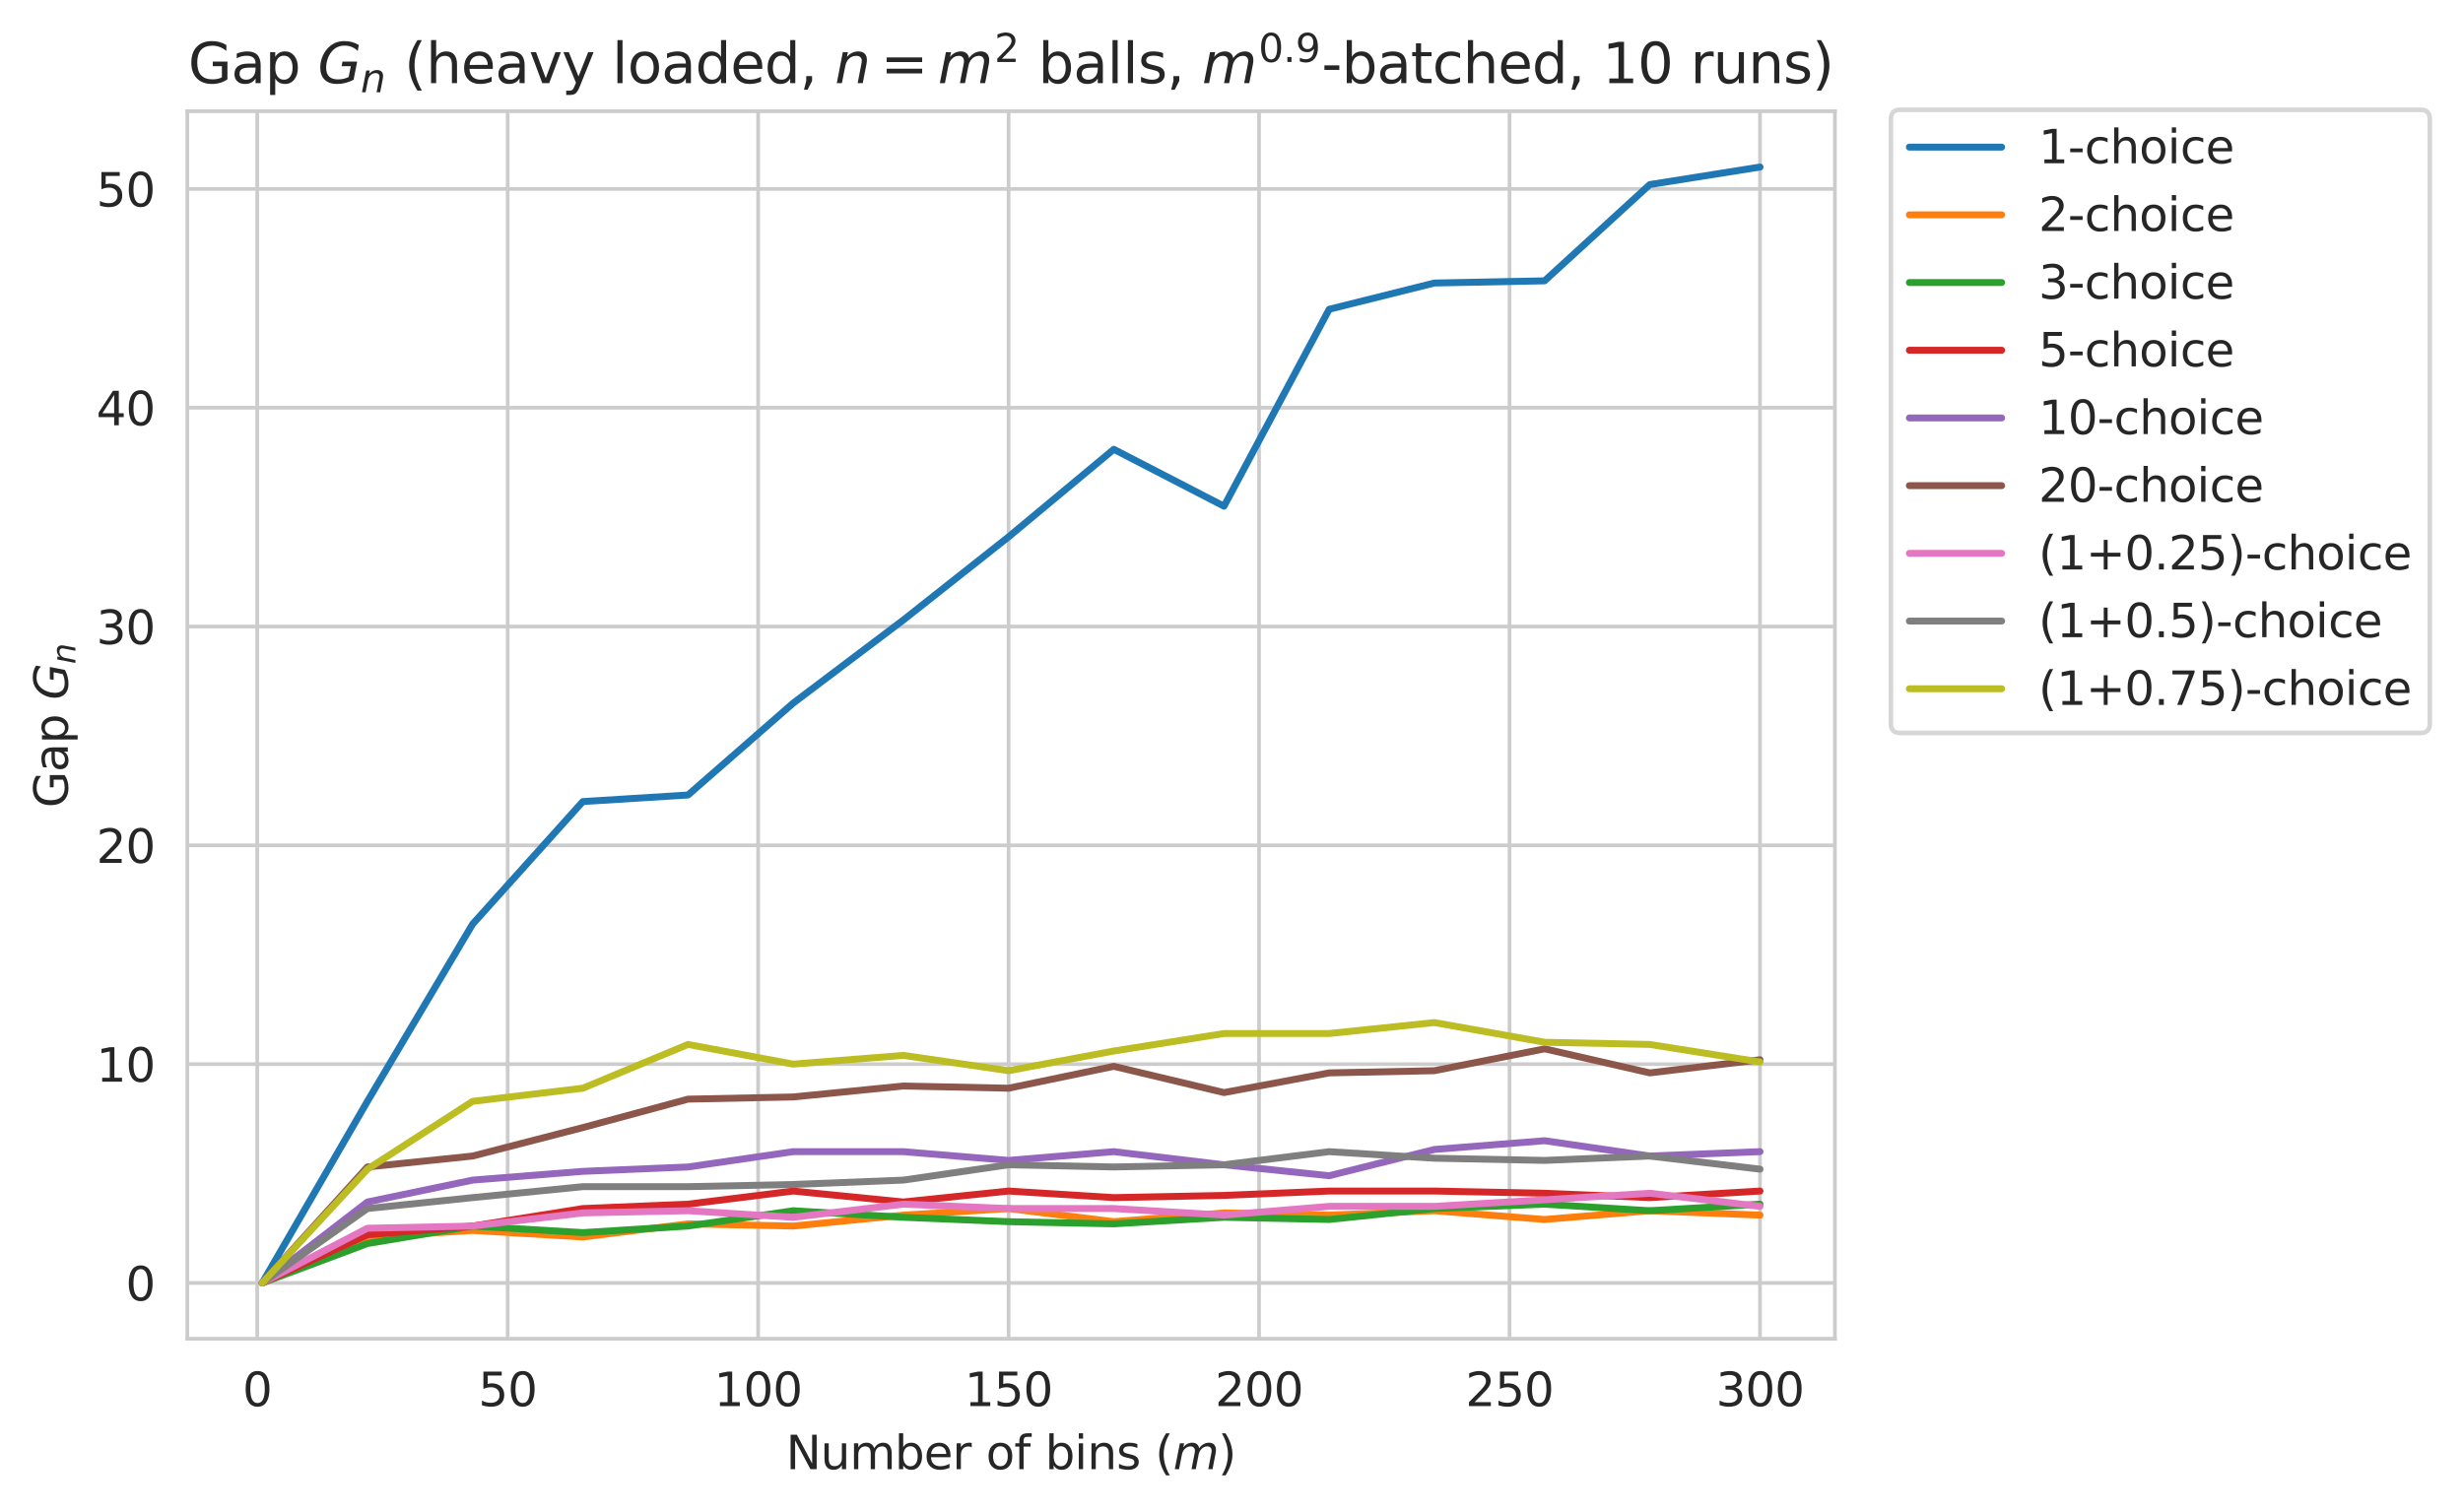 <?xml version="1.0" encoding="utf-8" standalone="no"?>
<!DOCTYPE svg PUBLIC "-//W3C//DTD SVG 1.1//EN"
  "http://www.w3.org/Graphics/SVG/1.1/DTD/svg11.dtd">
<svg xmlns:xlink="http://www.w3.org/1999/xlink" width="533.869pt" height="327.788pt" viewBox="0 0 533.869 327.788" xmlns="http://www.w3.org/2000/svg" version="1.1">
 <defs>
  <style type="text/css">*{stroke-linejoin: round; stroke-linecap: butt}</style>
 </defs>
 <g id="figure_1">
  <g id="patch_1">
   <path d="M 0 327.788 
L 533.869 327.788 
L 533.869 0 
L 0 0 
z
" style="fill: #ffffff"/>
  </g>
  <g id="axes_1">
   <g id="patch_2">
    <path d="M 40.603 290.232 
L 397.723 290.232 
L 397.723 24.12 
L 40.603 24.12 
z
" style="fill: #ffffff"/>
   </g>
   <g id="matplotlib.axis_1">
    <g id="xtick_1">
     <g id="line2d_1">
      <path d="M 55.75 290.232 
L 55.75 24.12 
" clip-path="url(#p18a936f83e)" style="fill: none; stroke: #cccccc; stroke-width: 0.8; stroke-linecap: round"/>
     </g>
     <g id="text_1">
      <!-- 0 -->
      <g style="fill: #262626" transform="translate(52.569 304.83) scale(0.1 -0.1)">
       <defs>
        <path id="DejaVuSans-30" d="M 2034 4250 
Q 1547 4250 1301 3770 
Q 1056 3291 1056 2328 
Q 1056 1369 1301 889 
Q 1547 409 2034 409 
Q 2525 409 2770 889 
Q 3016 1369 3016 2328 
Q 3016 3291 2770 3770 
Q 2525 4250 2034 4250 
z
M 2034 4750 
Q 2819 4750 3233 4129 
Q 3647 3509 3647 2328 
Q 3647 1150 3233 529 
Q 2819 -91 2034 -91 
Q 1250 -91 836 529 
Q 422 1150 422 2328 
Q 422 3509 836 4129 
Q 1250 4750 2034 4750 
z
" transform="scale(0.016)"/>
       </defs>
       <use xlink:href="#DejaVuSans-30"/>
      </g>
     </g>
    </g>
    <g id="xtick_2">
     <g id="line2d_2">
      <path d="M 110.04 290.232 
L 110.04 24.12 
" clip-path="url(#p18a936f83e)" style="fill: none; stroke: #cccccc; stroke-width: 0.8; stroke-linecap: round"/>
     </g>
     <g id="text_2">
      <!-- 50 -->
      <g style="fill: #262626" transform="translate(103.678 304.83) scale(0.1 -0.1)">
       <defs>
        <path id="DejaVuSans-35" d="M 691 4666 
L 3169 4666 
L 3169 4134 
L 1269 4134 
L 1269 2991 
Q 1406 3038 1543 3061 
Q 1681 3084 1819 3084 
Q 2600 3084 3056 2656 
Q 3513 2228 3513 1497 
Q 3513 744 3044 326 
Q 2575 -91 1722 -91 
Q 1428 -91 1123 -41 
Q 819 9 494 109 
L 494 744 
Q 775 591 1075 516 
Q 1375 441 1709 441 
Q 2250 441 2565 725 
Q 2881 1009 2881 1497 
Q 2881 1984 2565 2268 
Q 2250 2553 1709 2553 
Q 1456 2553 1204 2497 
Q 953 2441 691 2322 
L 691 4666 
z
" transform="scale(0.016)"/>
       </defs>
       <use xlink:href="#DejaVuSans-35"/>
       <use xlink:href="#DejaVuSans-30" x="63.623"/>
      </g>
     </g>
    </g>
    <g id="xtick_3">
     <g id="line2d_3">
      <path d="M 164.33 290.232 
L 164.33 24.12 
" clip-path="url(#p18a936f83e)" style="fill: none; stroke: #cccccc; stroke-width: 0.8; stroke-linecap: round"/>
     </g>
     <g id="text_3">
      <!-- 100 -->
      <g style="fill: #262626" transform="translate(154.786 304.83) scale(0.1 -0.1)">
       <defs>
        <path id="DejaVuSans-31" d="M 794 531 
L 1825 531 
L 1825 4091 
L 703 3866 
L 703 4441 
L 1819 4666 
L 2450 4666 
L 2450 531 
L 3481 531 
L 3481 0 
L 794 0 
L 794 531 
z
" transform="scale(0.016)"/>
       </defs>
       <use xlink:href="#DejaVuSans-31"/>
       <use xlink:href="#DejaVuSans-30" x="63.623"/>
       <use xlink:href="#DejaVuSans-30" x="127.246"/>
      </g>
     </g>
    </g>
    <g id="xtick_4">
     <g id="line2d_4">
      <path d="M 218.62 290.232 
L 218.62 24.12 
" clip-path="url(#p18a936f83e)" style="fill: none; stroke: #cccccc; stroke-width: 0.8; stroke-linecap: round"/>
     </g>
     <g id="text_4">
      <!-- 150 -->
      <g style="fill: #262626" transform="translate(209.076 304.83) scale(0.1 -0.1)">
       <use xlink:href="#DejaVuSans-31"/>
       <use xlink:href="#DejaVuSans-35" x="63.623"/>
       <use xlink:href="#DejaVuSans-30" x="127.246"/>
      </g>
     </g>
    </g>
    <g id="xtick_5">
     <g id="line2d_5">
      <path d="M 272.91 290.232 
L 272.91 24.12 
" clip-path="url(#p18a936f83e)" style="fill: none; stroke: #cccccc; stroke-width: 0.8; stroke-linecap: round"/>
     </g>
     <g id="text_5">
      <!-- 200 -->
      <g style="fill: #262626" transform="translate(263.367 304.83) scale(0.1 -0.1)">
       <defs>
        <path id="DejaVuSans-32" d="M 1228 531 
L 3431 531 
L 3431 0 
L 469 0 
L 469 531 
Q 828 903 1448 1529 
Q 2069 2156 2228 2338 
Q 2531 2678 2651 2914 
Q 2772 3150 2772 3378 
Q 2772 3750 2511 3984 
Q 2250 4219 1831 4219 
Q 1534 4219 1204 4116 
Q 875 4013 500 3803 
L 500 4441 
Q 881 4594 1212 4672 
Q 1544 4750 1819 4750 
Q 2544 4750 2975 4387 
Q 3406 4025 3406 3419 
Q 3406 3131 3298 2873 
Q 3191 2616 2906 2266 
Q 2828 2175 2409 1742 
Q 1991 1309 1228 531 
z
" transform="scale(0.016)"/>
       </defs>
       <use xlink:href="#DejaVuSans-32"/>
       <use xlink:href="#DejaVuSans-30" x="63.623"/>
       <use xlink:href="#DejaVuSans-30" x="127.246"/>
      </g>
     </g>
    </g>
    <g id="xtick_6">
     <g id="line2d_6">
      <path d="M 327.2 290.232 
L 327.2 24.12 
" clip-path="url(#p18a936f83e)" style="fill: none; stroke: #cccccc; stroke-width: 0.8; stroke-linecap: round"/>
     </g>
     <g id="text_6">
      <!-- 250 -->
      <g style="fill: #262626" transform="translate(317.657 304.83) scale(0.1 -0.1)">
       <use xlink:href="#DejaVuSans-32"/>
       <use xlink:href="#DejaVuSans-35" x="63.623"/>
       <use xlink:href="#DejaVuSans-30" x="127.246"/>
      </g>
     </g>
    </g>
    <g id="xtick_7">
     <g id="line2d_7">
      <path d="M 381.49 290.232 
L 381.49 24.12 
" clip-path="url(#p18a936f83e)" style="fill: none; stroke: #cccccc; stroke-width: 0.8; stroke-linecap: round"/>
     </g>
     <g id="text_7">
      <!-- 300 -->
      <g style="fill: #262626" transform="translate(371.947 304.83) scale(0.1 -0.1)">
       <defs>
        <path id="DejaVuSans-33" d="M 2597 2516 
Q 3050 2419 3304 2112 
Q 3559 1806 3559 1356 
Q 3559 666 3084 287 
Q 2609 -91 1734 -91 
Q 1441 -91 1130 -33 
Q 819 25 488 141 
L 488 750 
Q 750 597 1062 519 
Q 1375 441 1716 441 
Q 2309 441 2620 675 
Q 2931 909 2931 1356 
Q 2931 1769 2642 2001 
Q 2353 2234 1838 2234 
L 1294 2234 
L 1294 2753 
L 1863 2753 
Q 2328 2753 2575 2939 
Q 2822 3125 2822 3475 
Q 2822 3834 2567 4026 
Q 2313 4219 1838 4219 
Q 1578 4219 1281 4162 
Q 984 4106 628 3988 
L 628 4550 
Q 988 4650 1302 4700 
Q 1616 4750 1894 4750 
Q 2613 4750 3031 4423 
Q 3450 4097 3450 3541 
Q 3450 3153 3228 2886 
Q 3006 2619 2597 2516 
z
" transform="scale(0.016)"/>
       </defs>
       <use xlink:href="#DejaVuSans-33"/>
       <use xlink:href="#DejaVuSans-30" x="63.623"/>
       <use xlink:href="#DejaVuSans-30" x="127.246"/>
      </g>
     </g>
    </g>
    <g id="text_8">
     <!-- Number of bins ($m$) -->
     <g style="fill: #262626" transform="translate(170.363 318.509) scale(0.1 -0.1)">
      <defs>
       <path id="DejaVuSans-4e" d="M 628 4666 
L 1478 4666 
L 3547 763 
L 3547 4666 
L 4159 4666 
L 4159 0 
L 3309 0 
L 1241 3903 
L 1241 0 
L 628 0 
L 628 4666 
z
" transform="scale(0.016)"/>
       <path id="DejaVuSans-75" d="M 544 1381 
L 544 3500 
L 1119 3500 
L 1119 1403 
Q 1119 906 1312 657 
Q 1506 409 1894 409 
Q 2359 409 2629 706 
Q 2900 1003 2900 1516 
L 2900 3500 
L 3475 3500 
L 3475 0 
L 2900 0 
L 2900 538 
Q 2691 219 2414 64 
Q 2138 -91 1772 -91 
Q 1169 -91 856 284 
Q 544 659 544 1381 
z
M 1991 3584 
L 1991 3584 
z
" transform="scale(0.016)"/>
       <path id="DejaVuSans-6d" d="M 3328 2828 
Q 3544 3216 3844 3400 
Q 4144 3584 4550 3584 
Q 5097 3584 5394 3201 
Q 5691 2819 5691 2113 
L 5691 0 
L 5113 0 
L 5113 2094 
Q 5113 2597 4934 2840 
Q 4756 3084 4391 3084 
Q 3944 3084 3684 2787 
Q 3425 2491 3425 1978 
L 3425 0 
L 2847 0 
L 2847 2094 
Q 2847 2600 2669 2842 
Q 2491 3084 2119 3084 
Q 1678 3084 1418 2786 
Q 1159 2488 1159 1978 
L 1159 0 
L 581 0 
L 581 3500 
L 1159 3500 
L 1159 2956 
Q 1356 3278 1631 3431 
Q 1906 3584 2284 3584 
Q 2666 3584 2933 3390 
Q 3200 3197 3328 2828 
z
" transform="scale(0.016)"/>
       <path id="DejaVuSans-62" d="M 3116 1747 
Q 3116 2381 2855 2742 
Q 2594 3103 2138 3103 
Q 1681 3103 1420 2742 
Q 1159 2381 1159 1747 
Q 1159 1113 1420 752 
Q 1681 391 2138 391 
Q 2594 391 2855 752 
Q 3116 1113 3116 1747 
z
M 1159 2969 
Q 1341 3281 1617 3432 
Q 1894 3584 2278 3584 
Q 2916 3584 3314 3078 
Q 3713 2572 3713 1747 
Q 3713 922 3314 415 
Q 2916 -91 2278 -91 
Q 1894 -91 1617 61 
Q 1341 213 1159 525 
L 1159 0 
L 581 0 
L 581 4863 
L 1159 4863 
L 1159 2969 
z
" transform="scale(0.016)"/>
       <path id="DejaVuSans-65" d="M 3597 1894 
L 3597 1613 
L 953 1613 
Q 991 1019 1311 708 
Q 1631 397 2203 397 
Q 2534 397 2845 478 
Q 3156 559 3463 722 
L 3463 178 
Q 3153 47 2828 -22 
Q 2503 -91 2169 -91 
Q 1331 -91 842 396 
Q 353 884 353 1716 
Q 353 2575 817 3079 
Q 1281 3584 2069 3584 
Q 2775 3584 3186 3129 
Q 3597 2675 3597 1894 
z
M 3022 2063 
Q 3016 2534 2758 2815 
Q 2500 3097 2075 3097 
Q 1594 3097 1305 2825 
Q 1016 2553 972 2059 
L 3022 2063 
z
" transform="scale(0.016)"/>
       <path id="DejaVuSans-72" d="M 2631 2963 
Q 2534 3019 2420 3045 
Q 2306 3072 2169 3072 
Q 1681 3072 1420 2755 
Q 1159 2438 1159 1844 
L 1159 0 
L 581 0 
L 581 3500 
L 1159 3500 
L 1159 2956 
Q 1341 3275 1631 3429 
Q 1922 3584 2338 3584 
Q 2397 3584 2469 3576 
Q 2541 3569 2628 3553 
L 2631 2963 
z
" transform="scale(0.016)"/>
       <path id="DejaVuSans-20" transform="scale(0.016)"/>
       <path id="DejaVuSans-6f" d="M 1959 3097 
Q 1497 3097 1228 2736 
Q 959 2375 959 1747 
Q 959 1119 1226 758 
Q 1494 397 1959 397 
Q 2419 397 2687 759 
Q 2956 1122 2956 1747 
Q 2956 2369 2687 2733 
Q 2419 3097 1959 3097 
z
M 1959 3584 
Q 2709 3584 3137 3096 
Q 3566 2609 3566 1747 
Q 3566 888 3137 398 
Q 2709 -91 1959 -91 
Q 1206 -91 779 398 
Q 353 888 353 1747 
Q 353 2609 779 3096 
Q 1206 3584 1959 3584 
z
" transform="scale(0.016)"/>
       <path id="DejaVuSans-66" d="M 2375 4863 
L 2375 4384 
L 1825 4384 
Q 1516 4384 1395 4259 
Q 1275 4134 1275 3809 
L 1275 3500 
L 2222 3500 
L 2222 3053 
L 1275 3053 
L 1275 0 
L 697 0 
L 697 3053 
L 147 3053 
L 147 3500 
L 697 3500 
L 697 3744 
Q 697 4328 969 4595 
Q 1241 4863 1831 4863 
L 2375 4863 
z
" transform="scale(0.016)"/>
       <path id="DejaVuSans-69" d="M 603 3500 
L 1178 3500 
L 1178 0 
L 603 0 
L 603 3500 
z
M 603 4863 
L 1178 4863 
L 1178 4134 
L 603 4134 
L 603 4863 
z
" transform="scale(0.016)"/>
       <path id="DejaVuSans-6e" d="M 3513 2113 
L 3513 0 
L 2938 0 
L 2938 2094 
Q 2938 2591 2744 2837 
Q 2550 3084 2163 3084 
Q 1697 3084 1428 2787 
Q 1159 2491 1159 1978 
L 1159 0 
L 581 0 
L 581 3500 
L 1159 3500 
L 1159 2956 
Q 1366 3272 1645 3428 
Q 1925 3584 2291 3584 
Q 2894 3584 3203 3211 
Q 3513 2838 3513 2113 
z
" transform="scale(0.016)"/>
       <path id="DejaVuSans-73" d="M 2834 3397 
L 2834 2853 
Q 2591 2978 2328 3040 
Q 2066 3103 1784 3103 
Q 1356 3103 1142 2972 
Q 928 2841 928 2578 
Q 928 2378 1081 2264 
Q 1234 2150 1697 2047 
L 1894 2003 
Q 2506 1872 2764 1633 
Q 3022 1394 3022 966 
Q 3022 478 2636 193 
Q 2250 -91 1575 -91 
Q 1294 -91 989 -36 
Q 684 19 347 128 
L 347 722 
Q 666 556 975 473 
Q 1284 391 1588 391 
Q 1994 391 2212 530 
Q 2431 669 2431 922 
Q 2431 1156 2273 1281 
Q 2116 1406 1581 1522 
L 1381 1569 
Q 847 1681 609 1914 
Q 372 2147 372 2553 
Q 372 3047 722 3315 
Q 1072 3584 1716 3584 
Q 2034 3584 2315 3537 
Q 2597 3491 2834 3397 
z
" transform="scale(0.016)"/>
       <path id="DejaVuSans-28" d="M 1984 4856 
Q 1566 4138 1362 3434 
Q 1159 2731 1159 2009 
Q 1159 1288 1364 580 
Q 1569 -128 1984 -844 
L 1484 -844 
Q 1016 -109 783 600 
Q 550 1309 550 2009 
Q 550 2706 781 3412 
Q 1013 4119 1484 4856 
L 1984 4856 
z
" transform="scale(0.016)"/>
       <path id="DejaVuSans-Oblique-6d" d="M 5747 2113 
L 5338 0 
L 4763 0 
L 5166 2094 
Q 5191 2228 5203 2325 
Q 5216 2422 5216 2491 
Q 5216 2772 5059 2928 
Q 4903 3084 4622 3084 
Q 4203 3084 3875 2770 
Q 3547 2456 3450 1953 
L 3066 0 
L 2491 0 
L 2900 2094 
Q 2925 2209 2937 2307 
Q 2950 2406 2950 2484 
Q 2950 2769 2794 2926 
Q 2638 3084 2363 3084 
Q 1938 3084 1609 2770 
Q 1281 2456 1184 1953 
L 800 0 
L 225 0 
L 909 3500 
L 1484 3500 
L 1375 2956 
Q 1609 3263 1923 3423 
Q 2238 3584 2597 3584 
Q 2978 3584 3223 3384 
Q 3469 3184 3519 2828 
Q 3781 3197 4126 3390 
Q 4472 3584 4856 3584 
Q 5306 3584 5551 3325 
Q 5797 3066 5797 2591 
Q 5797 2488 5784 2364 
Q 5772 2241 5747 2113 
z
" transform="scale(0.016)"/>
       <path id="DejaVuSans-29" d="M 513 4856 
L 1013 4856 
Q 1481 4119 1714 3412 
Q 1947 2706 1947 2009 
Q 1947 1309 1714 600 
Q 1481 -109 1013 -844 
L 513 -844 
Q 928 -128 1133 580 
Q 1338 1288 1338 2009 
Q 1338 2731 1133 3434 
Q 928 4138 513 4856 
z
" transform="scale(0.016)"/>
      </defs>
      <use xlink:href="#DejaVuSans-4e" transform="translate(0 0.016)"/>
      <use xlink:href="#DejaVuSans-75" transform="translate(74.805 0.016)"/>
      <use xlink:href="#DejaVuSans-6d" transform="translate(138.184 0.016)"/>
      <use xlink:href="#DejaVuSans-62" transform="translate(235.596 0.016)"/>
      <use xlink:href="#DejaVuSans-65" transform="translate(299.072 0.016)"/>
      <use xlink:href="#DejaVuSans-72" transform="translate(360.596 0.016)"/>
      <use xlink:href="#DejaVuSans-20" transform="translate(401.709 0.016)"/>
      <use xlink:href="#DejaVuSans-6f" transform="translate(433.496 0.016)"/>
      <use xlink:href="#DejaVuSans-66" transform="translate(494.678 0.016)"/>
      <use xlink:href="#DejaVuSans-20" transform="translate(529.883 0.016)"/>
      <use xlink:href="#DejaVuSans-62" transform="translate(561.67 0.016)"/>
      <use xlink:href="#DejaVuSans-69" transform="translate(625.146 0.016)"/>
      <use xlink:href="#DejaVuSans-6e" transform="translate(652.93 0.016)"/>
      <use xlink:href="#DejaVuSans-73" transform="translate(716.309 0.016)"/>
      <use xlink:href="#DejaVuSans-20" transform="translate(768.408 0.016)"/>
      <use xlink:href="#DejaVuSans-28" transform="translate(800.195 0.016)"/>
      <use xlink:href="#DejaVuSans-Oblique-6d" transform="translate(839.209 0.016)"/>
      <use xlink:href="#DejaVuSans-29" transform="translate(936.621 0.016)"/>
     </g>
    </g>
   </g>
   <g id="matplotlib.axis_2">
    <g id="ytick_1">
     <g id="line2d_8">
      <path d="M 40.603 278.136 
L 397.723 278.136 
" clip-path="url(#p18a936f83e)" style="fill: none; stroke: #cccccc; stroke-width: 0.8; stroke-linecap: round"/>
     </g>
     <g id="text_9">
      <!-- 0 -->
      <g style="fill: #262626" transform="translate(27.241 281.935) scale(0.1 -0.1)">
       <use xlink:href="#DejaVuSans-30"/>
      </g>
     </g>
    </g>
    <g id="ytick_2">
     <g id="line2d_9">
      <path d="M 40.603 230.701 
L 397.723 230.701 
" clip-path="url(#p18a936f83e)" style="fill: none; stroke: #cccccc; stroke-width: 0.8; stroke-linecap: round"/>
     </g>
     <g id="text_10">
      <!-- 10 -->
      <g style="fill: #262626" transform="translate(20.878 234.5) scale(0.1 -0.1)">
       <use xlink:href="#DejaVuSans-31"/>
       <use xlink:href="#DejaVuSans-30" x="63.623"/>
      </g>
     </g>
    </g>
    <g id="ytick_3">
     <g id="line2d_10">
      <path d="M 40.603 183.265 
L 397.723 183.265 
" clip-path="url(#p18a936f83e)" style="fill: none; stroke: #cccccc; stroke-width: 0.8; stroke-linecap: round"/>
     </g>
     <g id="text_11">
      <!-- 20 -->
      <g style="fill: #262626" transform="translate(20.878 187.065) scale(0.1 -0.1)">
       <use xlink:href="#DejaVuSans-32"/>
       <use xlink:href="#DejaVuSans-30" x="63.623"/>
      </g>
     </g>
    </g>
    <g id="ytick_4">
     <g id="line2d_11">
      <path d="M 40.603 135.83 
L 397.723 135.83 
" clip-path="url(#p18a936f83e)" style="fill: none; stroke: #cccccc; stroke-width: 0.8; stroke-linecap: round"/>
     </g>
     <g id="text_12">
      <!-- 30 -->
      <g style="fill: #262626" transform="translate(20.878 139.629) scale(0.1 -0.1)">
       <use xlink:href="#DejaVuSans-33"/>
       <use xlink:href="#DejaVuSans-30" x="63.623"/>
      </g>
     </g>
    </g>
    <g id="ytick_5">
     <g id="line2d_12">
      <path d="M 40.603 88.395 
L 397.723 88.395 
" clip-path="url(#p18a936f83e)" style="fill: none; stroke: #cccccc; stroke-width: 0.8; stroke-linecap: round"/>
     </g>
     <g id="text_13">
      <!-- 40 -->
      <g style="fill: #262626" transform="translate(20.878 92.194) scale(0.1 -0.1)">
       <defs>
        <path id="DejaVuSans-34" d="M 2419 4116 
L 825 1625 
L 2419 1625 
L 2419 4116 
z
M 2253 4666 
L 3047 4666 
L 3047 1625 
L 3713 1625 
L 3713 1100 
L 3047 1100 
L 3047 0 
L 2419 0 
L 2419 1100 
L 313 1100 
L 313 1709 
L 2253 4666 
z
" transform="scale(0.016)"/>
       </defs>
       <use xlink:href="#DejaVuSans-34"/>
       <use xlink:href="#DejaVuSans-30" x="63.623"/>
      </g>
     </g>
    </g>
    <g id="ytick_6">
     <g id="line2d_13">
      <path d="M 40.603 40.96 
L 397.723 40.96 
" clip-path="url(#p18a936f83e)" style="fill: none; stroke: #cccccc; stroke-width: 0.8; stroke-linecap: round"/>
     </g>
     <g id="text_14">
      <!-- 50 -->
      <g style="fill: #262626" transform="translate(20.878 44.759) scale(0.1 -0.1)">
       <use xlink:href="#DejaVuSans-35"/>
       <use xlink:href="#DejaVuSans-30" x="63.623"/>
      </g>
     </g>
    </g>
    <g id="text_15">
     <!-- Gap $G_n$ -->
     <g style="fill: #262626" transform="translate(14.778 175.126) rotate(-90) scale(0.1 -0.1)">
      <defs>
       <path id="DejaVuSans-47" d="M 3809 666 
L 3809 1919 
L 2778 1919 
L 2778 2438 
L 4434 2438 
L 4434 434 
Q 4069 175 3628 42 
Q 3188 -91 2688 -91 
Q 1594 -91 976 548 
Q 359 1188 359 2328 
Q 359 3472 976 4111 
Q 1594 4750 2688 4750 
Q 3144 4750 3555 4637 
Q 3966 4525 4313 4306 
L 4313 3634 
Q 3963 3931 3569 4081 
Q 3175 4231 2741 4231 
Q 1884 4231 1454 3753 
Q 1025 3275 1025 2328 
Q 1025 1384 1454 906 
Q 1884 428 2741 428 
Q 3075 428 3337 486 
Q 3600 544 3809 666 
z
" transform="scale(0.016)"/>
       <path id="DejaVuSans-61" d="M 2194 1759 
Q 1497 1759 1228 1600 
Q 959 1441 959 1056 
Q 959 750 1161 570 
Q 1363 391 1709 391 
Q 2188 391 2477 730 
Q 2766 1069 2766 1631 
L 2766 1759 
L 2194 1759 
z
M 3341 1997 
L 3341 0 
L 2766 0 
L 2766 531 
Q 2569 213 2275 61 
Q 1981 -91 1556 -91 
Q 1019 -91 701 211 
Q 384 513 384 1019 
Q 384 1609 779 1909 
Q 1175 2209 1959 2209 
L 2766 2209 
L 2766 2266 
Q 2766 2663 2505 2880 
Q 2244 3097 1772 3097 
Q 1472 3097 1187 3025 
Q 903 2953 641 2809 
L 641 3341 
Q 956 3463 1253 3523 
Q 1550 3584 1831 3584 
Q 2591 3584 2966 3190 
Q 3341 2797 3341 1997 
z
" transform="scale(0.016)"/>
       <path id="DejaVuSans-70" d="M 1159 525 
L 1159 -1331 
L 581 -1331 
L 581 3500 
L 1159 3500 
L 1159 2969 
Q 1341 3281 1617 3432 
Q 1894 3584 2278 3584 
Q 2916 3584 3314 3078 
Q 3713 2572 3713 1747 
Q 3713 922 3314 415 
Q 2916 -91 2278 -91 
Q 1894 -91 1617 61 
Q 1341 213 1159 525 
z
M 3116 1747 
Q 3116 2381 2855 2742 
Q 2594 3103 2138 3103 
Q 1681 3103 1420 2742 
Q 1159 2381 1159 1747 
Q 1159 1113 1420 752 
Q 1681 391 2138 391 
Q 2594 391 2855 752 
Q 3116 1113 3116 1747 
z
" transform="scale(0.016)"/>
       <path id="DejaVuSans-Oblique-47" d="M 3494 697 
L 3738 1919 
L 2700 1919 
L 2797 2438 
L 4453 2438 
L 4050 384 
Q 3634 156 3143 32 
Q 2653 -91 2156 -91 
Q 1278 -91 783 396 
Q 288 884 288 1753 
Q 288 2475 589 3126 
Q 891 3778 1422 4213 
Q 1756 4484 2153 4617 
Q 2550 4750 3034 4750 
Q 3472 4750 3873 4639 
Q 4275 4528 4641 4306 
L 4513 3634 
Q 4231 3928 3853 4083 
Q 3475 4238 3047 4238 
Q 2550 4238 2172 4048 
Q 1794 3859 1497 3463 
Q 1244 3125 1098 2667 
Q 953 2209 953 1734 
Q 953 1081 1287 751 
Q 1622 422 2284 422 
Q 2616 422 2925 492 
Q 3234 563 3494 697 
z
" transform="scale(0.016)"/>
       <path id="DejaVuSans-Oblique-6e" d="M 3566 2113 
L 3156 0 
L 2578 0 
L 2988 2091 
Q 3016 2238 3031 2350 
Q 3047 2463 3047 2528 
Q 3047 2791 2881 2937 
Q 2716 3084 2419 3084 
Q 1956 3084 1622 2776 
Q 1288 2469 1184 1941 
L 800 0 
L 225 0 
L 903 3500 
L 1478 3500 
L 1363 2950 
Q 1603 3253 1940 3418 
Q 2278 3584 2650 3584 
Q 3113 3584 3367 3334 
Q 3622 3084 3622 2631 
Q 3622 2519 3608 2391 
Q 3594 2263 3566 2113 
z
" transform="scale(0.016)"/>
      </defs>
      <use xlink:href="#DejaVuSans-47" transform="translate(0 0.781)"/>
      <use xlink:href="#DejaVuSans-61" transform="translate(77.49 0.781)"/>
      <use xlink:href="#DejaVuSans-70" transform="translate(138.77 0.781)"/>
      <use xlink:href="#DejaVuSans-20" transform="translate(202.246 0.781)"/>
      <use xlink:href="#DejaVuSans-Oblique-47" transform="translate(234.033 0.781)"/>
      <use xlink:href="#DejaVuSans-Oblique-6e" transform="translate(311.523 -15.625) scale(0.7)"/>
     </g>
    </g>
   </g>
   <g id="PolyCollection_1"/>
   <g id="PolyCollection_2"/>
   <g id="PolyCollection_3"/>
   <g id="PolyCollection_4"/>
   <g id="PolyCollection_5"/>
   <g id="PolyCollection_6"/>
   <g id="PolyCollection_7"/>
   <g id="PolyCollection_8"/>
   <g id="PolyCollection_9"/>
   <g id="line2d_14">
    <path d="M 56.836 278.136 
L 79.638 238.765 
L 102.44 200.342 
L 126.327 173.778 
L 149.129 172.355 
L 171.931 152.432 
L 195.818 134.407 
L 218.62 116.382 
L 241.422 97.408 
L 265.31 109.741 
L 288.111 67.049 
L 310.913 61.357 
L 334.801 60.882 
L 357.603 40.011 
L 381.49 36.216 
" clip-path="url(#p18a936f83e)" style="fill: none; stroke: #1f77b4; stroke-width: 1.5; stroke-linecap: round"/>
   </g>
   <g id="line2d_15">
    <path d="M 56.836 278.136 
L 79.638 268.175 
L 102.44 266.752 
L 126.327 268.175 
L 149.129 265.328 
L 171.931 265.803 
L 195.818 263.431 
L 218.62 262.008 
L 241.422 264.854 
L 265.31 262.957 
L 288.111 263.431 
L 310.913 262.482 
L 334.801 264.38 
L 357.603 262.482 
L 381.49 263.431 
" clip-path="url(#p18a936f83e)" style="fill: none; stroke: #ff7f0e; stroke-width: 1.5; stroke-linecap: round"/>
   </g>
   <g id="line2d_16">
    <path d="M 56.836 278.136 
L 79.638 269.598 
L 102.44 265.803 
L 126.327 267.226 
L 149.129 265.803 
L 171.931 262.482 
L 195.818 263.905 
L 218.62 264.854 
L 241.422 265.328 
L 265.31 263.905 
L 288.111 264.38 
L 310.913 262.008 
L 334.801 261.059 
L 357.603 262.482 
L 381.49 261.059 
" clip-path="url(#p18a936f83e)" style="fill: none; stroke: #2ca02c; stroke-width: 1.5; stroke-linecap: round"/>
   </g>
   <g id="line2d_17">
    <path d="M 56.836 278.136 
L 79.638 267.7 
L 102.44 265.803 
L 126.327 262.008 
L 149.129 261.059 
L 171.931 258.213 
L 195.818 260.585 
L 218.62 258.213 
L 241.422 259.636 
L 265.31 259.162 
L 288.111 258.213 
L 310.913 258.213 
L 334.801 258.688 
L 357.603 259.636 
L 381.49 258.213 
" clip-path="url(#p18a936f83e)" style="fill: none; stroke: #d62728; stroke-width: 1.5; stroke-linecap: round"/>
   </g>
   <g id="line2d_18">
    <path d="M 56.836 278.136 
L 79.638 260.585 
L 102.44 255.841 
L 126.327 253.944 
L 149.129 252.995 
L 171.931 249.675 
L 195.818 249.675 
L 218.62 251.572 
L 241.422 249.675 
L 265.31 252.521 
L 288.111 254.893 
L 310.913 249.2 
L 334.801 247.303 
L 357.603 250.624 
L 381.49 249.675 
" clip-path="url(#p18a936f83e)" style="fill: none; stroke: #9467bd; stroke-width: 1.5; stroke-linecap: round"/>
   </g>
   <g id="line2d_19">
    <path d="M 56.836 278.136 
L 79.638 252.995 
L 102.44 250.624 
L 126.327 244.457 
L 149.129 238.29 
L 171.931 237.816 
L 195.818 235.444 
L 218.62 235.919 
L 241.422 231.175 
L 265.31 236.867 
L 288.111 232.598 
L 310.913 232.124 
L 334.801 227.38 
L 357.603 232.598 
L 381.49 229.752 
" clip-path="url(#p18a936f83e)" style="fill: none; stroke: #8c564b; stroke-width: 1.5; stroke-linecap: round"/>
   </g>
   <g id="line2d_20">
    <path d="M 56.836 278.136 
L 79.638 266.277 
L 102.44 265.803 
L 126.327 262.957 
L 149.129 262.482 
L 171.931 263.905 
L 195.818 261.059 
L 218.62 262.008 
L 241.422 262.008 
L 265.31 263.431 
L 288.111 261.534 
L 310.913 261.534 
L 334.801 260.111 
L 357.603 258.688 
L 381.49 261.534 
" clip-path="url(#p18a936f83e)" style="fill: none; stroke: #e377c2; stroke-width: 1.5; stroke-linecap: round"/>
   </g>
   <g id="line2d_21">
    <path d="M 56.836 278.136 
L 79.638 262.008 
L 102.44 259.636 
L 126.327 257.264 
L 149.129 257.264 
L 171.931 256.79 
L 195.818 255.841 
L 218.62 252.521 
L 241.422 252.995 
L 265.31 252.521 
L 288.111 249.675 
L 310.913 251.098 
L 334.801 251.572 
L 357.603 250.624 
L 381.49 253.47 
" clip-path="url(#p18a936f83e)" style="fill: none; stroke: #7f7f7f; stroke-width: 1.5; stroke-linecap: round"/>
   </g>
   <g id="line2d_22">
    <path d="M 56.836 278.136 
L 79.638 253.47 
L 102.44 238.765 
L 126.327 235.919 
L 149.129 226.432 
L 171.931 230.701 
L 195.818 228.803 
L 218.62 232.124 
L 241.422 227.855 
L 265.31 224.06 
L 288.111 224.06 
L 310.913 221.688 
L 334.801 225.957 
L 357.603 226.432 
L 381.49 230.226 
" clip-path="url(#p18a936f83e)" style="fill: none; stroke: #bcbd22; stroke-width: 1.5; stroke-linecap: round"/>
   </g>
   <g id="patch_3">
    <path d="M 40.603 290.232 
L 40.603 24.12 
" style="fill: none; stroke: #cccccc; stroke-width: 0.8; stroke-linejoin: miter; stroke-linecap: square"/>
   </g>
   <g id="patch_4">
    <path d="M 397.723 290.232 
L 397.723 24.12 
" style="fill: none; stroke: #cccccc; stroke-width: 0.8; stroke-linejoin: miter; stroke-linecap: square"/>
   </g>
   <g id="patch_5">
    <path d="M 40.603 290.232 
L 397.723 290.232 
" style="fill: none; stroke: #cccccc; stroke-width: 0.8; stroke-linejoin: miter; stroke-linecap: square"/>
   </g>
   <g id="patch_6">
    <path d="M 40.603 24.12 
L 397.723 24.12 
" style="fill: none; stroke: #cccccc; stroke-width: 0.8; stroke-linejoin: miter; stroke-linecap: square"/>
   </g>
   <g id="text_16">
    <!-- Gap $G_n$ (heavy loaded, $n=m^{2}$ balls, $m^{0.9}$-batched, 10 runs) -->
    <g style="fill: #262626" transform="translate(40.783 18.12) scale(0.12 -0.12)">
     <defs>
      <path id="DejaVuSans-68" d="M 3513 2113 
L 3513 0 
L 2938 0 
L 2938 2094 
Q 2938 2591 2744 2837 
Q 2550 3084 2163 3084 
Q 1697 3084 1428 2787 
Q 1159 2491 1159 1978 
L 1159 0 
L 581 0 
L 581 4863 
L 1159 4863 
L 1159 2956 
Q 1366 3272 1645 3428 
Q 1925 3584 2291 3584 
Q 2894 3584 3203 3211 
Q 3513 2838 3513 2113 
z
" transform="scale(0.016)"/>
      <path id="DejaVuSans-76" d="M 191 3500 
L 800 3500 
L 1894 563 
L 2988 3500 
L 3597 3500 
L 2284 0 
L 1503 0 
L 191 3500 
z
" transform="scale(0.016)"/>
      <path id="DejaVuSans-79" d="M 2059 -325 
Q 1816 -950 1584 -1140 
Q 1353 -1331 966 -1331 
L 506 -1331 
L 506 -850 
L 844 -850 
Q 1081 -850 1212 -737 
Q 1344 -625 1503 -206 
L 1606 56 
L 191 3500 
L 800 3500 
L 1894 763 
L 2988 3500 
L 3597 3500 
L 2059 -325 
z
" transform="scale(0.016)"/>
      <path id="DejaVuSans-6c" d="M 603 4863 
L 1178 4863 
L 1178 0 
L 603 0 
L 603 4863 
z
" transform="scale(0.016)"/>
      <path id="DejaVuSans-64" d="M 2906 2969 
L 2906 4863 
L 3481 4863 
L 3481 0 
L 2906 0 
L 2906 525 
Q 2725 213 2448 61 
Q 2172 -91 1784 -91 
Q 1150 -91 751 415 
Q 353 922 353 1747 
Q 353 2572 751 3078 
Q 1150 3584 1784 3584 
Q 2172 3584 2448 3432 
Q 2725 3281 2906 2969 
z
M 947 1747 
Q 947 1113 1208 752 
Q 1469 391 1925 391 
Q 2381 391 2643 752 
Q 2906 1113 2906 1747 
Q 2906 2381 2643 2742 
Q 2381 3103 1925 3103 
Q 1469 3103 1208 2742 
Q 947 2381 947 1747 
z
" transform="scale(0.016)"/>
      <path id="DejaVuSans-2c" d="M 750 794 
L 1409 794 
L 1409 256 
L 897 -744 
L 494 -744 
L 750 256 
L 750 794 
z
" transform="scale(0.016)"/>
      <path id="DejaVuSans-3d" d="M 678 2906 
L 4684 2906 
L 4684 2381 
L 678 2381 
L 678 2906 
z
M 678 1631 
L 4684 1631 
L 4684 1100 
L 678 1100 
L 678 1631 
z
" transform="scale(0.016)"/>
      <path id="DejaVuSans-2e" d="M 684 794 
L 1344 794 
L 1344 0 
L 684 0 
L 684 794 
z
" transform="scale(0.016)"/>
      <path id="DejaVuSans-39" d="M 703 97 
L 703 672 
Q 941 559 1184 500 
Q 1428 441 1663 441 
Q 2288 441 2617 861 
Q 2947 1281 2994 2138 
Q 2813 1869 2534 1725 
Q 2256 1581 1919 1581 
Q 1219 1581 811 2004 
Q 403 2428 403 3163 
Q 403 3881 828 4315 
Q 1253 4750 1959 4750 
Q 2769 4750 3195 4129 
Q 3622 3509 3622 2328 
Q 3622 1225 3098 567 
Q 2575 -91 1691 -91 
Q 1453 -91 1209 -44 
Q 966 3 703 97 
z
M 1959 2075 
Q 2384 2075 2632 2365 
Q 2881 2656 2881 3163 
Q 2881 3666 2632 3958 
Q 2384 4250 1959 4250 
Q 1534 4250 1286 3958 
Q 1038 3666 1038 3163 
Q 1038 2656 1286 2365 
Q 1534 2075 1959 2075 
z
" transform="scale(0.016)"/>
      <path id="DejaVuSans-2d" d="M 313 2009 
L 1997 2009 
L 1997 1497 
L 313 1497 
L 313 2009 
z
" transform="scale(0.016)"/>
      <path id="DejaVuSans-74" d="M 1172 4494 
L 1172 3500 
L 2356 3500 
L 2356 3053 
L 1172 3053 
L 1172 1153 
Q 1172 725 1289 603 
Q 1406 481 1766 481 
L 2356 481 
L 2356 0 
L 1766 0 
Q 1100 0 847 248 
Q 594 497 594 1153 
L 594 3053 
L 172 3053 
L 172 3500 
L 594 3500 
L 594 4494 
L 1172 4494 
z
" transform="scale(0.016)"/>
      <path id="DejaVuSans-63" d="M 3122 3366 
L 3122 2828 
Q 2878 2963 2633 3030 
Q 2388 3097 2138 3097 
Q 1578 3097 1268 2742 
Q 959 2388 959 1747 
Q 959 1106 1268 751 
Q 1578 397 2138 397 
Q 2388 397 2633 464 
Q 2878 531 3122 666 
L 3122 134 
Q 2881 22 2623 -34 
Q 2366 -91 2075 -91 
Q 1284 -91 818 406 
Q 353 903 353 1747 
Q 353 2603 823 3093 
Q 1294 3584 2113 3584 
Q 2378 3584 2631 3529 
Q 2884 3475 3122 3366 
z
" transform="scale(0.016)"/>
     </defs>
     <use xlink:href="#DejaVuSans-47" transform="translate(0 0.766)"/>
     <use xlink:href="#DejaVuSans-61" transform="translate(77.49 0.766)"/>
     <use xlink:href="#DejaVuSans-70" transform="translate(138.77 0.766)"/>
     <use xlink:href="#DejaVuSans-20" transform="translate(202.246 0.766)"/>
     <use xlink:href="#DejaVuSans-Oblique-47" transform="translate(234.033 0.766)"/>
     <use xlink:href="#DejaVuSans-Oblique-6e" transform="translate(311.523 -15.641) scale(0.7)"/>
     <use xlink:href="#DejaVuSans-20" transform="translate(358.623 0.766)"/>
     <use xlink:href="#DejaVuSans-28" transform="translate(390.41 0.766)"/>
     <use xlink:href="#DejaVuSans-68" transform="translate(429.424 0.766)"/>
     <use xlink:href="#DejaVuSans-65" transform="translate(492.803 0.766)"/>
     <use xlink:href="#DejaVuSans-61" transform="translate(554.326 0.766)"/>
     <use xlink:href="#DejaVuSans-76" transform="translate(615.605 0.766)"/>
     <use xlink:href="#DejaVuSans-79" transform="translate(674.785 0.766)"/>
     <use xlink:href="#DejaVuSans-20" transform="translate(733.965 0.766)"/>
     <use xlink:href="#DejaVuSans-6c" transform="translate(765.752 0.766)"/>
     <use xlink:href="#DejaVuSans-6f" transform="translate(793.535 0.766)"/>
     <use xlink:href="#DejaVuSans-61" transform="translate(854.717 0.766)"/>
     <use xlink:href="#DejaVuSans-64" transform="translate(915.996 0.766)"/>
     <use xlink:href="#DejaVuSans-65" transform="translate(979.473 0.766)"/>
     <use xlink:href="#DejaVuSans-64" transform="translate(1040.996 0.766)"/>
     <use xlink:href="#DejaVuSans-2c" transform="translate(1104.473 0.766)"/>
     <use xlink:href="#DejaVuSans-20" transform="translate(1136.26 0.766)"/>
     <use xlink:href="#DejaVuSans-Oblique-6e" transform="translate(1168.047 0.766)"/>
     <use xlink:href="#DejaVuSans-3d" transform="translate(1250.908 0.766)"/>
     <use xlink:href="#DejaVuSans-Oblique-6d" transform="translate(1354.18 0.766)"/>
     <use xlink:href="#DejaVuSans-32" transform="translate(1456.242 39.047) scale(0.7)"/>
     <use xlink:href="#DejaVuSans-20" transform="translate(1503.512 0.766)"/>
     <use xlink:href="#DejaVuSans-62" transform="translate(1535.299 0.766)"/>
     <use xlink:href="#DejaVuSans-61" transform="translate(1598.776 0.766)"/>
     <use xlink:href="#DejaVuSans-6c" transform="translate(1660.055 0.766)"/>
     <use xlink:href="#DejaVuSans-6c" transform="translate(1687.838 0.766)"/>
     <use xlink:href="#DejaVuSans-73" transform="translate(1715.622 0.766)"/>
     <use xlink:href="#DejaVuSans-2c" transform="translate(1767.721 0.766)"/>
     <use xlink:href="#DejaVuSans-20" transform="translate(1799.508 0.766)"/>
     <use xlink:href="#DejaVuSans-Oblique-6d" transform="translate(1831.295 0.766)"/>
     <use xlink:href="#DejaVuSans-30" transform="translate(1933.357 39.047) scale(0.7)"/>
     <use xlink:href="#DejaVuSans-2e" transform="translate(1977.894 39.047) scale(0.7)"/>
     <use xlink:href="#DejaVuSans-39" transform="translate(2000.145 39.047) scale(0.7)"/>
     <use xlink:href="#DejaVuSans-2d" transform="translate(2047.415 0.766)"/>
     <use xlink:href="#DejaVuSans-62" transform="translate(2083.499 0.766)"/>
     <use xlink:href="#DejaVuSans-61" transform="translate(2146.976 0.766)"/>
     <use xlink:href="#DejaVuSans-74" transform="translate(2208.255 0.766)"/>
     <use xlink:href="#DejaVuSans-63" transform="translate(2247.464 0.766)"/>
     <use xlink:href="#DejaVuSans-68" transform="translate(2302.444 0.766)"/>
     <use xlink:href="#DejaVuSans-65" transform="translate(2365.823 0.766)"/>
     <use xlink:href="#DejaVuSans-64" transform="translate(2427.347 0.766)"/>
     <use xlink:href="#DejaVuSans-2c" transform="translate(2490.823 0.766)"/>
     <use xlink:href="#DejaVuSans-20" transform="translate(2522.61 0.766)"/>
     <use xlink:href="#DejaVuSans-31" transform="translate(2554.397 0.766)"/>
     <use xlink:href="#DejaVuSans-30" transform="translate(2618.02 0.766)"/>
     <use xlink:href="#DejaVuSans-20" transform="translate(2681.644 0.766)"/>
     <use xlink:href="#DejaVuSans-72" transform="translate(2713.431 0.766)"/>
     <use xlink:href="#DejaVuSans-75" transform="translate(2754.544 0.766)"/>
     <use xlink:href="#DejaVuSans-6e" transform="translate(2817.923 0.766)"/>
     <use xlink:href="#DejaVuSans-73" transform="translate(2881.302 0.766)"/>
     <use xlink:href="#DejaVuSans-29" transform="translate(2933.401 0.766)"/>
    </g>
   </g>
   <g id="legend_1">
    <g id="patch_7">
     <path d="M 411.866 158.901 
L 524.669 158.901 
Q 526.669 158.901 526.669 156.901 
L 526.669 25.798 
Q 526.669 23.798 524.669 23.798 
L 411.866 23.798 
Q 409.866 23.798 409.866 25.798 
L 409.866 156.901 
Q 409.866 158.901 411.866 158.901 
z
" style="fill: #ffffff; opacity: 0.8; stroke: #cccccc; stroke-linejoin: miter"/>
    </g>
    <g id="line2d_23">
     <path d="M 413.866 31.896 
L 423.866 31.896 
L 433.866 31.896 
" style="fill: none; stroke: #1f77b4; stroke-width: 1.5; stroke-linecap: round"/>
    </g>
    <g id="text_17">
     <!-- 1-choice -->
     <g style="fill: #262626" transform="translate(441.866 35.396) scale(0.1 -0.1)">
      <use xlink:href="#DejaVuSans-31"/>
      <use xlink:href="#DejaVuSans-2d" x="63.623"/>
      <use xlink:href="#DejaVuSans-63" x="99.707"/>
      <use xlink:href="#DejaVuSans-68" x="154.688"/>
      <use xlink:href="#DejaVuSans-6f" x="218.066"/>
      <use xlink:href="#DejaVuSans-69" x="279.248"/>
      <use xlink:href="#DejaVuSans-63" x="307.031"/>
      <use xlink:href="#DejaVuSans-65" x="362.012"/>
     </g>
    </g>
    <g id="line2d_24">
     <path d="M 413.866 46.574 
L 423.866 46.574 
L 433.866 46.574 
" style="fill: none; stroke: #ff7f0e; stroke-width: 1.5; stroke-linecap: round"/>
    </g>
    <g id="text_18">
     <!-- 2-choice -->
     <g style="fill: #262626" transform="translate(441.866 50.074) scale(0.1 -0.1)">
      <use xlink:href="#DejaVuSans-32"/>
      <use xlink:href="#DejaVuSans-2d" x="63.623"/>
      <use xlink:href="#DejaVuSans-63" x="99.707"/>
      <use xlink:href="#DejaVuSans-68" x="154.688"/>
      <use xlink:href="#DejaVuSans-6f" x="218.066"/>
      <use xlink:href="#DejaVuSans-69" x="279.248"/>
      <use xlink:href="#DejaVuSans-63" x="307.031"/>
      <use xlink:href="#DejaVuSans-65" x="362.012"/>
     </g>
    </g>
    <g id="line2d_25">
     <path d="M 413.866 61.252 
L 423.866 61.252 
L 433.866 61.252 
" style="fill: none; stroke: #2ca02c; stroke-width: 1.5; stroke-linecap: round"/>
    </g>
    <g id="text_19">
     <!-- 3-choice -->
     <g style="fill: #262626" transform="translate(441.866 64.752) scale(0.1 -0.1)">
      <use xlink:href="#DejaVuSans-33"/>
      <use xlink:href="#DejaVuSans-2d" x="63.623"/>
      <use xlink:href="#DejaVuSans-63" x="99.707"/>
      <use xlink:href="#DejaVuSans-68" x="154.688"/>
      <use xlink:href="#DejaVuSans-6f" x="218.066"/>
      <use xlink:href="#DejaVuSans-69" x="279.248"/>
      <use xlink:href="#DejaVuSans-63" x="307.031"/>
      <use xlink:href="#DejaVuSans-65" x="362.012"/>
     </g>
    </g>
    <g id="line2d_26">
     <path d="M 413.866 75.931 
L 423.866 75.931 
L 433.866 75.931 
" style="fill: none; stroke: #d62728; stroke-width: 1.5; stroke-linecap: round"/>
    </g>
    <g id="text_20">
     <!-- 5-choice -->
     <g style="fill: #262626" transform="translate(441.866 79.431) scale(0.1 -0.1)">
      <use xlink:href="#DejaVuSans-35"/>
      <use xlink:href="#DejaVuSans-2d" x="63.623"/>
      <use xlink:href="#DejaVuSans-63" x="99.707"/>
      <use xlink:href="#DejaVuSans-68" x="154.688"/>
      <use xlink:href="#DejaVuSans-6f" x="218.066"/>
      <use xlink:href="#DejaVuSans-69" x="279.248"/>
      <use xlink:href="#DejaVuSans-63" x="307.031"/>
      <use xlink:href="#DejaVuSans-65" x="362.012"/>
     </g>
    </g>
    <g id="line2d_27">
     <path d="M 413.866 90.609 
L 423.866 90.609 
L 433.866 90.609 
" style="fill: none; stroke: #9467bd; stroke-width: 1.5; stroke-linecap: round"/>
    </g>
    <g id="text_21">
     <!-- 10-choice -->
     <g style="fill: #262626" transform="translate(441.866 94.109) scale(0.1 -0.1)">
      <use xlink:href="#DejaVuSans-31"/>
      <use xlink:href="#DejaVuSans-30" x="63.623"/>
      <use xlink:href="#DejaVuSans-2d" x="127.246"/>
      <use xlink:href="#DejaVuSans-63" x="163.33"/>
      <use xlink:href="#DejaVuSans-68" x="218.311"/>
      <use xlink:href="#DejaVuSans-6f" x="281.689"/>
      <use xlink:href="#DejaVuSans-69" x="342.871"/>
      <use xlink:href="#DejaVuSans-63" x="370.654"/>
      <use xlink:href="#DejaVuSans-65" x="425.635"/>
     </g>
    </g>
    <g id="line2d_28">
     <path d="M 413.866 105.287 
L 423.866 105.287 
L 433.866 105.287 
" style="fill: none; stroke: #8c564b; stroke-width: 1.5; stroke-linecap: round"/>
    </g>
    <g id="text_22">
     <!-- 20-choice -->
     <g style="fill: #262626" transform="translate(441.866 108.787) scale(0.1 -0.1)">
      <use xlink:href="#DejaVuSans-32"/>
      <use xlink:href="#DejaVuSans-30" x="63.623"/>
      <use xlink:href="#DejaVuSans-2d" x="127.246"/>
      <use xlink:href="#DejaVuSans-63" x="163.33"/>
      <use xlink:href="#DejaVuSans-68" x="218.311"/>
      <use xlink:href="#DejaVuSans-6f" x="281.689"/>
      <use xlink:href="#DejaVuSans-69" x="342.871"/>
      <use xlink:href="#DejaVuSans-63" x="370.654"/>
      <use xlink:href="#DejaVuSans-65" x="425.635"/>
     </g>
    </g>
    <g id="line2d_29">
     <path d="M 413.866 119.965 
L 423.866 119.965 
L 433.866 119.965 
" style="fill: none; stroke: #e377c2; stroke-width: 1.5; stroke-linecap: round"/>
    </g>
    <g id="text_23">
     <!-- (1+0.25)-choice -->
     <g style="fill: #262626" transform="translate(441.866 123.465) scale(0.1 -0.1)">
      <defs>
       <path id="DejaVuSans-2b" d="M 2944 4013 
L 2944 2272 
L 4684 2272 
L 4684 1741 
L 2944 1741 
L 2944 0 
L 2419 0 
L 2419 1741 
L 678 1741 
L 678 2272 
L 2419 2272 
L 2419 4013 
L 2944 4013 
z
" transform="scale(0.016)"/>
      </defs>
      <use xlink:href="#DejaVuSans-28"/>
      <use xlink:href="#DejaVuSans-31" x="39.014"/>
      <use xlink:href="#DejaVuSans-2b" x="102.637"/>
      <use xlink:href="#DejaVuSans-30" x="186.426"/>
      <use xlink:href="#DejaVuSans-2e" x="250.049"/>
      <use xlink:href="#DejaVuSans-32" x="281.836"/>
      <use xlink:href="#DejaVuSans-35" x="345.459"/>
      <use xlink:href="#DejaVuSans-29" x="409.082"/>
      <use xlink:href="#DejaVuSans-2d" x="448.096"/>
      <use xlink:href="#DejaVuSans-63" x="484.18"/>
      <use xlink:href="#DejaVuSans-68" x="539.16"/>
      <use xlink:href="#DejaVuSans-6f" x="602.539"/>
      <use xlink:href="#DejaVuSans-69" x="663.721"/>
      <use xlink:href="#DejaVuSans-63" x="691.504"/>
      <use xlink:href="#DejaVuSans-65" x="746.484"/>
     </g>
    </g>
    <g id="line2d_30">
     <path d="M 413.866 134.643 
L 423.866 134.643 
L 433.866 134.643 
" style="fill: none; stroke: #7f7f7f; stroke-width: 1.5; stroke-linecap: round"/>
    </g>
    <g id="text_24">
     <!-- (1+0.5)-choice -->
     <g style="fill: #262626" transform="translate(441.866 138.143) scale(0.1 -0.1)">
      <use xlink:href="#DejaVuSans-28"/>
      <use xlink:href="#DejaVuSans-31" x="39.014"/>
      <use xlink:href="#DejaVuSans-2b" x="102.637"/>
      <use xlink:href="#DejaVuSans-30" x="186.426"/>
      <use xlink:href="#DejaVuSans-2e" x="250.049"/>
      <use xlink:href="#DejaVuSans-35" x="281.836"/>
      <use xlink:href="#DejaVuSans-29" x="345.459"/>
      <use xlink:href="#DejaVuSans-2d" x="384.473"/>
      <use xlink:href="#DejaVuSans-63" x="420.557"/>
      <use xlink:href="#DejaVuSans-68" x="475.537"/>
      <use xlink:href="#DejaVuSans-6f" x="538.916"/>
      <use xlink:href="#DejaVuSans-69" x="600.098"/>
      <use xlink:href="#DejaVuSans-63" x="627.881"/>
      <use xlink:href="#DejaVuSans-65" x="682.861"/>
     </g>
    </g>
    <g id="line2d_31">
     <path d="M 413.866 149.321 
L 423.866 149.321 
L 433.866 149.321 
" style="fill: none; stroke: #bcbd22; stroke-width: 1.5; stroke-linecap: round"/>
    </g>
    <g id="text_25">
     <!-- (1+0.75)-choice -->
     <g style="fill: #262626" transform="translate(441.866 152.821) scale(0.1 -0.1)">
      <defs>
       <path id="DejaVuSans-37" d="M 525 4666 
L 3525 4666 
L 3525 4397 
L 1831 0 
L 1172 0 
L 2766 4134 
L 525 4134 
L 525 4666 
z
" transform="scale(0.016)"/>
      </defs>
      <use xlink:href="#DejaVuSans-28"/>
      <use xlink:href="#DejaVuSans-31" x="39.014"/>
      <use xlink:href="#DejaVuSans-2b" x="102.637"/>
      <use xlink:href="#DejaVuSans-30" x="186.426"/>
      <use xlink:href="#DejaVuSans-2e" x="250.049"/>
      <use xlink:href="#DejaVuSans-37" x="281.836"/>
      <use xlink:href="#DejaVuSans-35" x="345.459"/>
      <use xlink:href="#DejaVuSans-29" x="409.082"/>
      <use xlink:href="#DejaVuSans-2d" x="448.096"/>
      <use xlink:href="#DejaVuSans-63" x="484.18"/>
      <use xlink:href="#DejaVuSans-68" x="539.16"/>
      <use xlink:href="#DejaVuSans-6f" x="602.539"/>
      <use xlink:href="#DejaVuSans-69" x="663.721"/>
      <use xlink:href="#DejaVuSans-63" x="691.504"/>
      <use xlink:href="#DejaVuSans-65" x="746.484"/>
     </g>
    </g>
   </g>
  </g>
 </g>
 <defs>
  <clipPath id="p18a936f83e">
   <rect x="40.603" y="24.12" width="357.12" height="266.112"/>
  </clipPath>
 </defs>
</svg>
